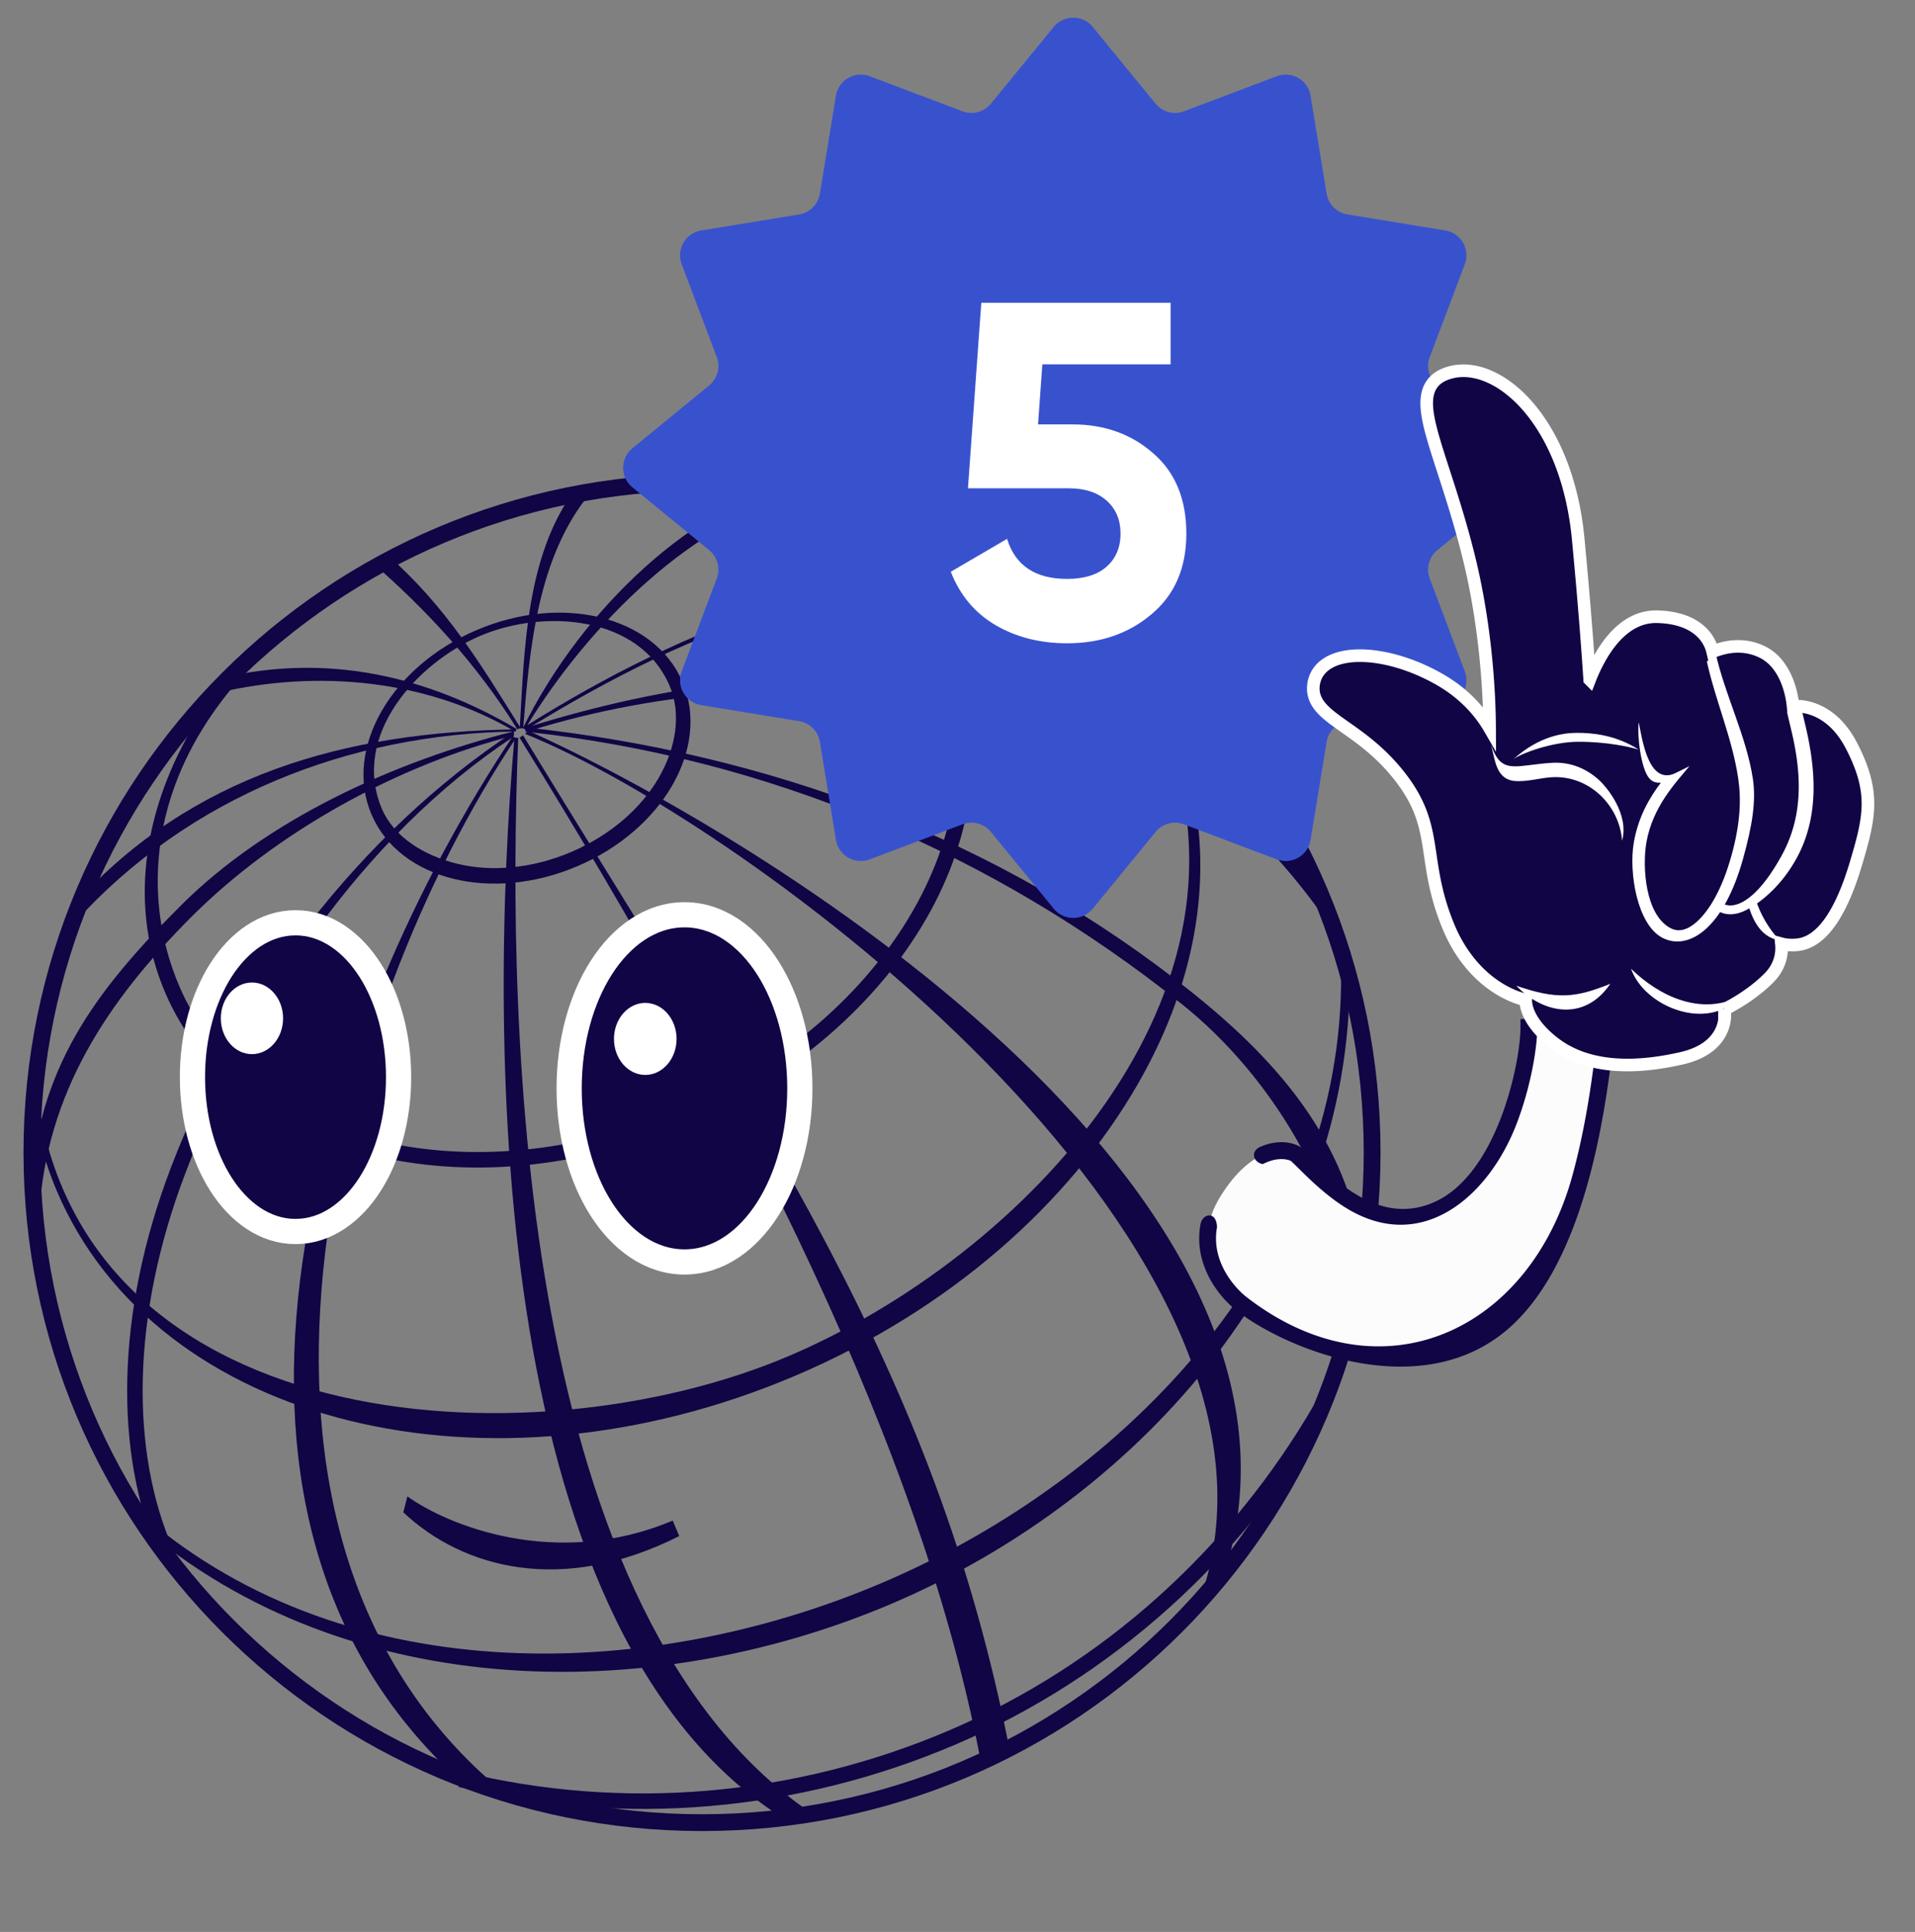 <svg width="228" height="230" viewBox="0 0 228 230" fill="none" xmlns="http://www.w3.org/2000/svg"><rect x="0" y="0" width="228" height="230" fill="#808080" stroke="none"/><path fill-rule="evenodd" clip-rule="evenodd" d="M61.435 87.851c-21.907 32.864-38.76 94.607-1.675 125.37l-4.933-1.165c-36.026-32.593-16.223-90.729 6.208-124.378l.4.173z" fill="#110545"/><path fill-rule="evenodd" clip-rule="evenodd" d="M61.139 87.712c-17.952 11.823-31.475 32.017-39.077 51.978-6.525 17.13-6.469 33.225-1.505 44.604l.369.846-1.692.737-.369-.845c-5.204-11.931-5.176-28.542 1.472-45.999 7.74-20.321 22.529-39.856 40.802-51.89v.569zm51.472-4.209c-16.69-2.496-33.567-1.456-49.619 3.518v-.504c16.317-5.056 32.929-7.377 49.892-4.839 14.603 2.185 24.479 6.443 31.477 11.236 5.887 4.03 8.972 6.844 13.135 12.568v3.496c-4.039-5.554-8.466-10.63-14.177-14.542-6.736-4.613-16.34-8.783-30.708-10.933z" fill="#110545"/><path fill-rule="evenodd" clip-rule="evenodd" d="M96.534 58.536c-13.918 3.014-26.569 16.094-33.75 27.79 18.145-11.377 41.646-21.356 63.453-17.052l1.081.238-.317 1.572-.905-.179c-22.944-4.528-43.35 3.549-63.527 15.995-.128-.138-.192-.138-.317-.212 7.135-14.454 20.581-26.725 32.723-29.354l1.559 1.202zM61.19 87.566C47.413 91.049 32.943 99 22.806 109.138c-10.004 10.003-17.313 20.989-18.139 35.433l-1.09-2.393c.852-14.905 7.597-24.019 17.924-34.345C31.874 97.46 47.09 90.627 61.19 87.063v.503z" fill="#110545"/><path fill-rule="evenodd" clip-rule="evenodd" d="M61.384 87.086c-19.793.281-38.875 7.718-52.466 22.703v-2.202c13.933-15.361 32.228-20.464 52.529-20.752l-.063.251z" fill="#110545"/><path fill-rule="evenodd" clip-rule="evenodd" d="M61.508 86.78l-.155.327c-10.481-6.167-23.389-7.44-35.365-4.645l.429-1.775c12.433-2.901 24.204-.313 35.09 6.092zM46.025 65.999c6.912 5.99 11.148 12.944 15.944 20.657l-.364.18c-4.736-7.617-10.652-14.104-17.478-20.02L46.025 66z" fill="#110545"/><path fill-rule="evenodd" clip-rule="evenodd" d="M70.321 58.647c-6.348 7.618-7.27 18.6-8.031 28.06h-.407c.55-9.506.761-20.47 6.495-28.326l1.943.266zm-8.039 28.899c28.026 46.089 49.082 75.236 57.959 120.968l-3.426 1.414c-6.935-36.984-28.085-78.684-54.96-122.113l.427-.27zm-.582.292c-1.41 35.302.147 105.148 35.51 128.427l-3.057.739c-35.951-21.395-36.093-92.38-32.908-129.166h.454zm1.208-.836c27.342 12.3 96.351 54.384 83.161 99.382l-2.567 2.106c12.035-41.061-54.55-90.486-80.992-101.127l.398-.361z" fill="#110545"/><path fill-rule="evenodd" clip-rule="evenodd" d="M62.56 86.598c29.035 3.11 56.432 13.206 79.339 31.531 11.012 8.81 19.164 18.657 20.545 32.745l-1.493 4.554c-1.333-13.597-9.579-27.357-20.205-35.858-22.633-18.106-49.5-29.388-78.185-32.46v-.512z" fill="#110545"/><path fill-rule="evenodd" clip-rule="evenodd" d="M23.468 87.861c-5.535 9.647-6.073 20.274-2.12 29.547 3.951 9.273 12.528 15.611 23.32 18.299 10.792 2.689 23.745 1.706 36.28-3.636 12.535-5.343 22.214-14.005 27.749-23.652 5.534-9.647 6.902-20.224 2.951-29.496-3.952-9.273-12.71-16.632-23.502-19.32-10.793-2.689-23.564-.685-36.099 4.657-12.535 5.342-23.044 13.954-28.579 23.601zm-.77-.867c5.752-10.027 15.918-17.91 28.788-23.395 12.87-5.484 26.07-7.56 37.287-4.766 11.218 2.794 20.344 9.445 24.572 19.366 4.229 9.922 2.706 21.11-3.047 31.138-5.753 10.027-15.757 18.946-28.627 24.431-12.87 5.485-26.232 6.524-37.449 3.73-11.218-2.795-20.344-9.445-24.572-19.366-4.229-9.922-2.706-21.11 3.047-31.138z" fill="#110545"/><path d="M163.366 137.204c0 44.064-35.72 79.784-79.784 79.784-44.063 0-79.783-35.72-79.783-79.784 0-44.063 35.72-79.783 79.783-79.783 44.064 0 79.784 35.72 79.784 79.783z" stroke="#110545" stroke-width="2" stroke-linecap="square" stroke-linejoin="round"/><path fill-rule="evenodd" clip-rule="evenodd" d="M158.079 168.117c-10.203 17.574-25.681 31.628-44.425 39.616-18.658 7.953-39.357 9.791-59.067 5l.436-1.794c19.325 4.698 39.614 2.894 57.908-4.903 18.379-7.833 33.548-21.615 43.552-38.845l1.596.926z" fill="#110545"/><path fill-rule="evenodd" clip-rule="evenodd" d="M160.691 115.765c.322 34.043-24.505 62.361-54.51 75.149-29.282 12.48-66.12 11.725-90.706-10.362l.544-1.011c24.052 21.607 60.403 21.088 89.024 8.89 29.317-12.494 54.944-39.371 54.629-72.666h1.019z" fill="#110545"/><path fill-rule="evenodd" clip-rule="evenodd" d="M129.84 72.08c15.597 16.03 16.939 37.342 5.609 57.012-8.181 14.203-22.404 26.864-40.708 34.665-18.303 7.801-37.286 9.292-53.198 5.357-15.912-3.935-28.807-13.319-34.766-27.299-1.878-4.409-2.876-9.039-3.298-13.797h.697c3.828 43.12 58.725 46.638 89.769 33.407 27.684-11.799 58.016-43.165 44.194-75.596-2.112-4.955-5.223-9.266-8.963-13.11l.664-.638z" fill="#110545"/><path fill-rule="evenodd" clip-rule="evenodd" d="M45.474 96.302c1.414 3.32 4.975 5.557 8.978 6.533 4.004.977 8.847.602 13.56-1.406 4.712-2.009 8.336-5.243 10.404-8.807 2.069-3.564 2.73-7.64 1.314-10.96-3.594-8.433-15.021-9.174-22.542-5.969-7.649 3.26-15.405 11.949-11.715 20.609zm0-11.715c2.287-3.94 6.234-7.428 11.277-9.578 5.044-2.15 10.293-2.582 14.72-1.502 4.428 1.08 8.09 3.695 9.785 7.67 1.695 3.976 1.044 8.43-1.243 12.371-2.288 3.942-6.235 7.429-11.278 9.578-5.043 2.15-10.293 2.582-14.72 1.502-4.427-1.079-8.09-3.694-9.785-7.67-1.694-3.976-1.044-8.43 1.244-12.37z" fill="#110545"/><path d="M125.46 3.203a3 3 0 014.643 0l7.482 9.14a3 3 0 003.381.905l11.049-4.173a3 3 0 014.021 2.321l1.91 11.656a3.001 3.001 0 002.476 2.475l11.655 1.91a3 3 0 012.322 4.021l-4.174 11.05a3 3 0 00.906 3.38l9.139 7.483a3 3 0 010 4.643l-9.139 7.482a3 3 0 00-.906 3.381l4.174 11.05a3 3 0 01-2.322 4.02l-11.655 1.91a3.002 3.002 0 00-2.476 2.476l-1.91 11.656a3 3 0 01-4.021 2.321l-11.049-4.174a3 3 0 00-3.381.906l-7.482 9.139a3 3 0 01-4.643 0l-7.482-9.139a3 3 0 00-3.382-.906l-11.049 4.174a3 3 0 01-4.02-2.321l-1.91-11.656a3 3 0 00-2.476-2.475l-11.656-1.91a3 3 0 01-2.321-4.021l4.173-11.05a3 3 0 00-.906-3.381l-9.139-7.482a3 3 0 010-4.643l9.14-7.482a3 3 0 00.905-3.382l-4.173-11.049a3 3 0 012.321-4.02l11.656-1.91a3 3 0 002.475-2.476l1.91-11.656a3 3 0 014.021-2.321l11.049 4.173a3.001 3.001 0 003.382-.906l7.482-9.139z" fill="#3852CE"/><path d="M127.678 50.525c3.822 0 7.04 1.154 9.651 3.463 2.612 2.271 3.917 5.45 3.917 9.538s-1.381 7.286-4.144 9.595c-2.725 2.309-6.075 3.463-10.049 3.463-3.217 0-6.056-.72-8.516-2.157-2.46-1.439-4.239-3.558-5.336-6.36l6.699-3.916c.984 3.179 3.368 4.769 7.153 4.769 2.006 0 3.558-.474 4.656-1.42 1.135-.984 1.703-2.309 1.703-3.974 0-1.627-.549-2.933-1.647-3.917-1.097-.984-2.592-1.476-4.485-1.476h-12.036l1.59-22.085h22.539v7.324h-15.272l-.511 7.153h4.088z" fill="#fff"/><path d="M35.184 146.611c3.663 0 6.767-2.324 8.881-5.636 2.125-3.329 3.39-7.838 3.39-12.74 0-4.903-1.265-9.411-3.39-12.741-2.114-3.312-5.218-5.636-8.881-5.636-3.663 0-6.767 2.324-8.881 5.636-2.126 3.33-3.39 7.838-3.39 12.741 0 4.902 1.264 9.411 3.39 12.74 2.114 3.312 5.218 5.636 8.88 5.636zm46.311 3.626c4.067 0 7.536-2.58 9.915-6.307 2.39-3.744 3.819-8.825 3.819-14.359 0-5.535-1.43-10.616-3.82-14.36-2.378-3.727-5.847-6.307-9.914-6.307-4.067 0-7.536 2.58-9.915 6.307-2.39 3.744-3.818 8.825-3.818 14.36 0 5.534 1.429 10.615 3.818 14.359 2.38 3.727 5.848 6.307 9.915 6.307z" fill="#110545" stroke="#fff" stroke-width="3"/><ellipse cx="76.826" cy="123.684" rx="3.727" ry="4.288" fill="#fff"/><path fill-rule="evenodd" clip-rule="evenodd" d="M80.87 182.87c-14.032 7.085-25.833 3.78-32.852-2.828l.487-1.896c4.68 3.382 17.641 8.76 31.588 2.881l.777 1.843z" fill="#110545"/><ellipse cx="29.997" cy="121.232" rx="3.706" ry="4.264" fill="#fff"/><path d="M191.26 122.519l.021-.194h-9.254c0 4.315-2.775 18.061-10.795 21.673-8.02 3.612-14.395-4.315-16.965-6.622-1.457-.803-5.295-.903-8.997 5.117-1.606 2.613-1.754 5.056-1.203 7.131.719 2.707 2.625 4.79 4.031 5.812 5.569 4.214 20.461 10.355 30.331 2.408 9.789-7.881 11.96-27.465 12.831-35.325z" fill="#FCFCFC"/><path d="M192.398 121.325h-11.371v1c0 2.019-.665 6.413-2.324 10.742-1.67 4.36-4.244 8.38-7.882 10.019-3.597 1.62-6.834.688-9.586-1.028-2.089-1.302-3.765-2.957-5.067-4.242-.457-.45-.867-.856-1.233-1.185l-.085-.076-.101-.055c-1.06-.584-2.7-.786-4.561-.032l.012.005c-1.293.431-1.157 1.845.153 2.117 1.58-.832 2.812-.626 3.341-.384.256.236.566.543.924.897 1.308 1.292 3.256 3.217 5.559 4.652 9.121 5.686 17.094-1.361 20.394-9.972 1.51-3.942 2.253-7.968 2.419-10.458h7.174c-.451 4.018-1.225 10.306-2.94 16.585-5.077 18.584-22.675 26.72-38.523 14.729l-.007-.006-.008-.006c-1.274-.926-3.008-2.831-3.652-5.259a7.421 7.421 0 01-.134-3.279c-.071-1.994-1.787-1.636-1.979-.263l-.005-.004a9.432 9.432 0 00.185 4.059c.791 2.98 2.863 5.238 4.401 6.358 2.906 2.196 8.159 4.847 13.963 5.944 5.813 1.099 12.343.665 17.591-3.56 5.151-4.147 8.209-11.276 10.097-18.186 1.896-6.939 2.663-13.863 3.099-17.792l.146-1.32z" fill="#110545"/><path d="M210.595 116.436c-1.776 1.783-3.986 3.089-5.277 3.723a4.595 4.595 0 01-.513 2.827c-.71 1.307-2.135 2.443-4.599 3.005-5.836 1.331-11.398 1.207-15.357-1.955-2.384-1.904-3.193-3.727-3.198-4.986-2.528-.577-6.803-2.91-9.225-8.801-1.388-3.376-1.782-6.039-2.13-8.385a86.362 86.362 0 00-.205-1.343c-.431-2.643-1.059-5.044-3.445-8.099-2.208-2.827-4.583-4.501-6.506-5.857a168.28 168.28 0 01-.513-.363c-.98-.696-1.885-1.37-2.482-2.125-.635-.804-.944-1.725-.705-2.85.24-1.134.982-1.953 1.988-2.464.986-.502 2.238-.72 3.603-.706 2.736.028 6.135.982 9.352 2.819 2.961 1.69 4.845 3.875 5.97 5.817-.028-5.018-.581-12.954-2.617-20.935-.835-3.272-1.724-6.108-2.511-8.55l-.354-1.094c-.636-1.964-1.19-3.67-1.55-5.107-.419-1.672-.624-3.14-.291-4.303a3.09 3.09 0 01.986-1.547c.483-.408 1.096-.68 1.814-.854 2.965-.714 6.444.933 9.263 4.29 2.847 3.391 5.146 8.645 5.804 15.543.682 7.14 1.12 12.93 1.371 16.772a20.07 20.07 0 011.479-3.032c1.447-2.389 3.601-4.529 6.562-4.454 2.695.067 4.435.905 5.478 2.046a4.71 4.71 0 011.124 2.129c1.455-.628 3.734-1.082 5.974.059 1.522.775 2.424 2.21 2.944 3.585.376.994.572 2.008.653 2.836 1.918-.124 4.903.764 6.927 4.651 1.423 2.734 2.002 4.867 1.986 7.046-.016 2.145-.612 4.278-1.407 6.966-.81 2.739-1.77 5.038-2.878 6.709-1.098 1.654-2.428 2.82-4.015 3.016-.78.096-1.447.038-2.004-.112.126 1.246-.165 2.746-1.496 4.083z" fill="#110545" stroke="#fff" stroke-width="1.5"/><path fill-rule="evenodd" clip-rule="evenodd" d="M211.878 111.936c-1.165-1.193-2.329-3.104-2.825-4.828l-1.01.291c.414 1.439 1.292 4.206 3.835 4.537zm-4.814 6.726c-3.573 4.186-11.239 1.319-12.875-3.335 3.395 3.312 8.305 5.59 12.875 3.335zm-15.333-1.545c-3.166 4.66-8.188 3.429-11.194.237 4.869 1.687 7.081 1.429 11.194-.237zM177.523 88.64c.475 1.854.6 3.967 2.599 4.313 1.573.205 3.159-.354 4.729-.428 4.351-.205 7.956 3.322 8.278 7.567.861-3.175-1.828-6.449-2.921-7.384-1.763-1.507-3.628-1.98-5.357-1.9-.627.03-1.253.103-1.841.17-3.051.353-4.448.841-5.487-2.338z" fill="#fff"/><path fill-rule="evenodd" clip-rule="evenodd" d="M187.777 87.246c-1.498.005-4.416.288-7.599 3.145.902-.694 4.597-2.074 7.711-2.083 3.465-.01 6.246.628 7.228.941-2.825-1.811-5.691-2.007-7.34-2.002z" fill="#fff"/><path fill-rule="evenodd" clip-rule="evenodd" d="M203.221 78.768c1.05 4.719 3.003 9.076 3.724 13.854.371 2.462.287 5.344-.798 9.243-1.089 3.912-2.567 6.434-4.051 7.804-1.472 1.359-2.532 1.165-3.151.854-3.073-1.546-3.426-7.33-2.927-10.215.742-4.296 3.547-7.18 5.132-9.1-.485.223-1.691.878-2.064.991-2.901.884-3.58-4.3-3.981-6.21-.201 1.546.254 5.474 1.229 6.633.154.182.353.366.604.457.268.098.54.123.804.1-1.313 1.737-2.685 4.025-3.221 7.129-.312 1.802-.2 4.232.339 6.391.27 1.082.653 2.117 1.158 2.981.503.861 1.148 1.586 1.958 1.993 1.626.818 3.509.414 5.203-1.15 1.683-1.553 3.234-4.282 4.351-8.295 1.12-4.025 1.56-6.9 1.164-9.524-.754-5.006-3.32-9.958-4.423-14.915l-1.05.979z" fill="#fff"/><path fill-rule="evenodd" clip-rule="evenodd" d="M213.244 86.808c1.185 4.931 1.593 10.103-1.105 15.02-1.901 3.462-3.58 5.03-4.838 5.637-1.231.592-2.048.27-2.415-.074l-.719.766c.721.677 2.018 1.012 3.59.254 1.545-.744 4.196-2.684 6.141-6.229 2.905-5.292 2.169-11.212.982-16.123a155.75 155.75 0 01-.463-1.956l-1.64.722c.153.675.312 1.335.467 1.983z" fill="#fff"/></svg>